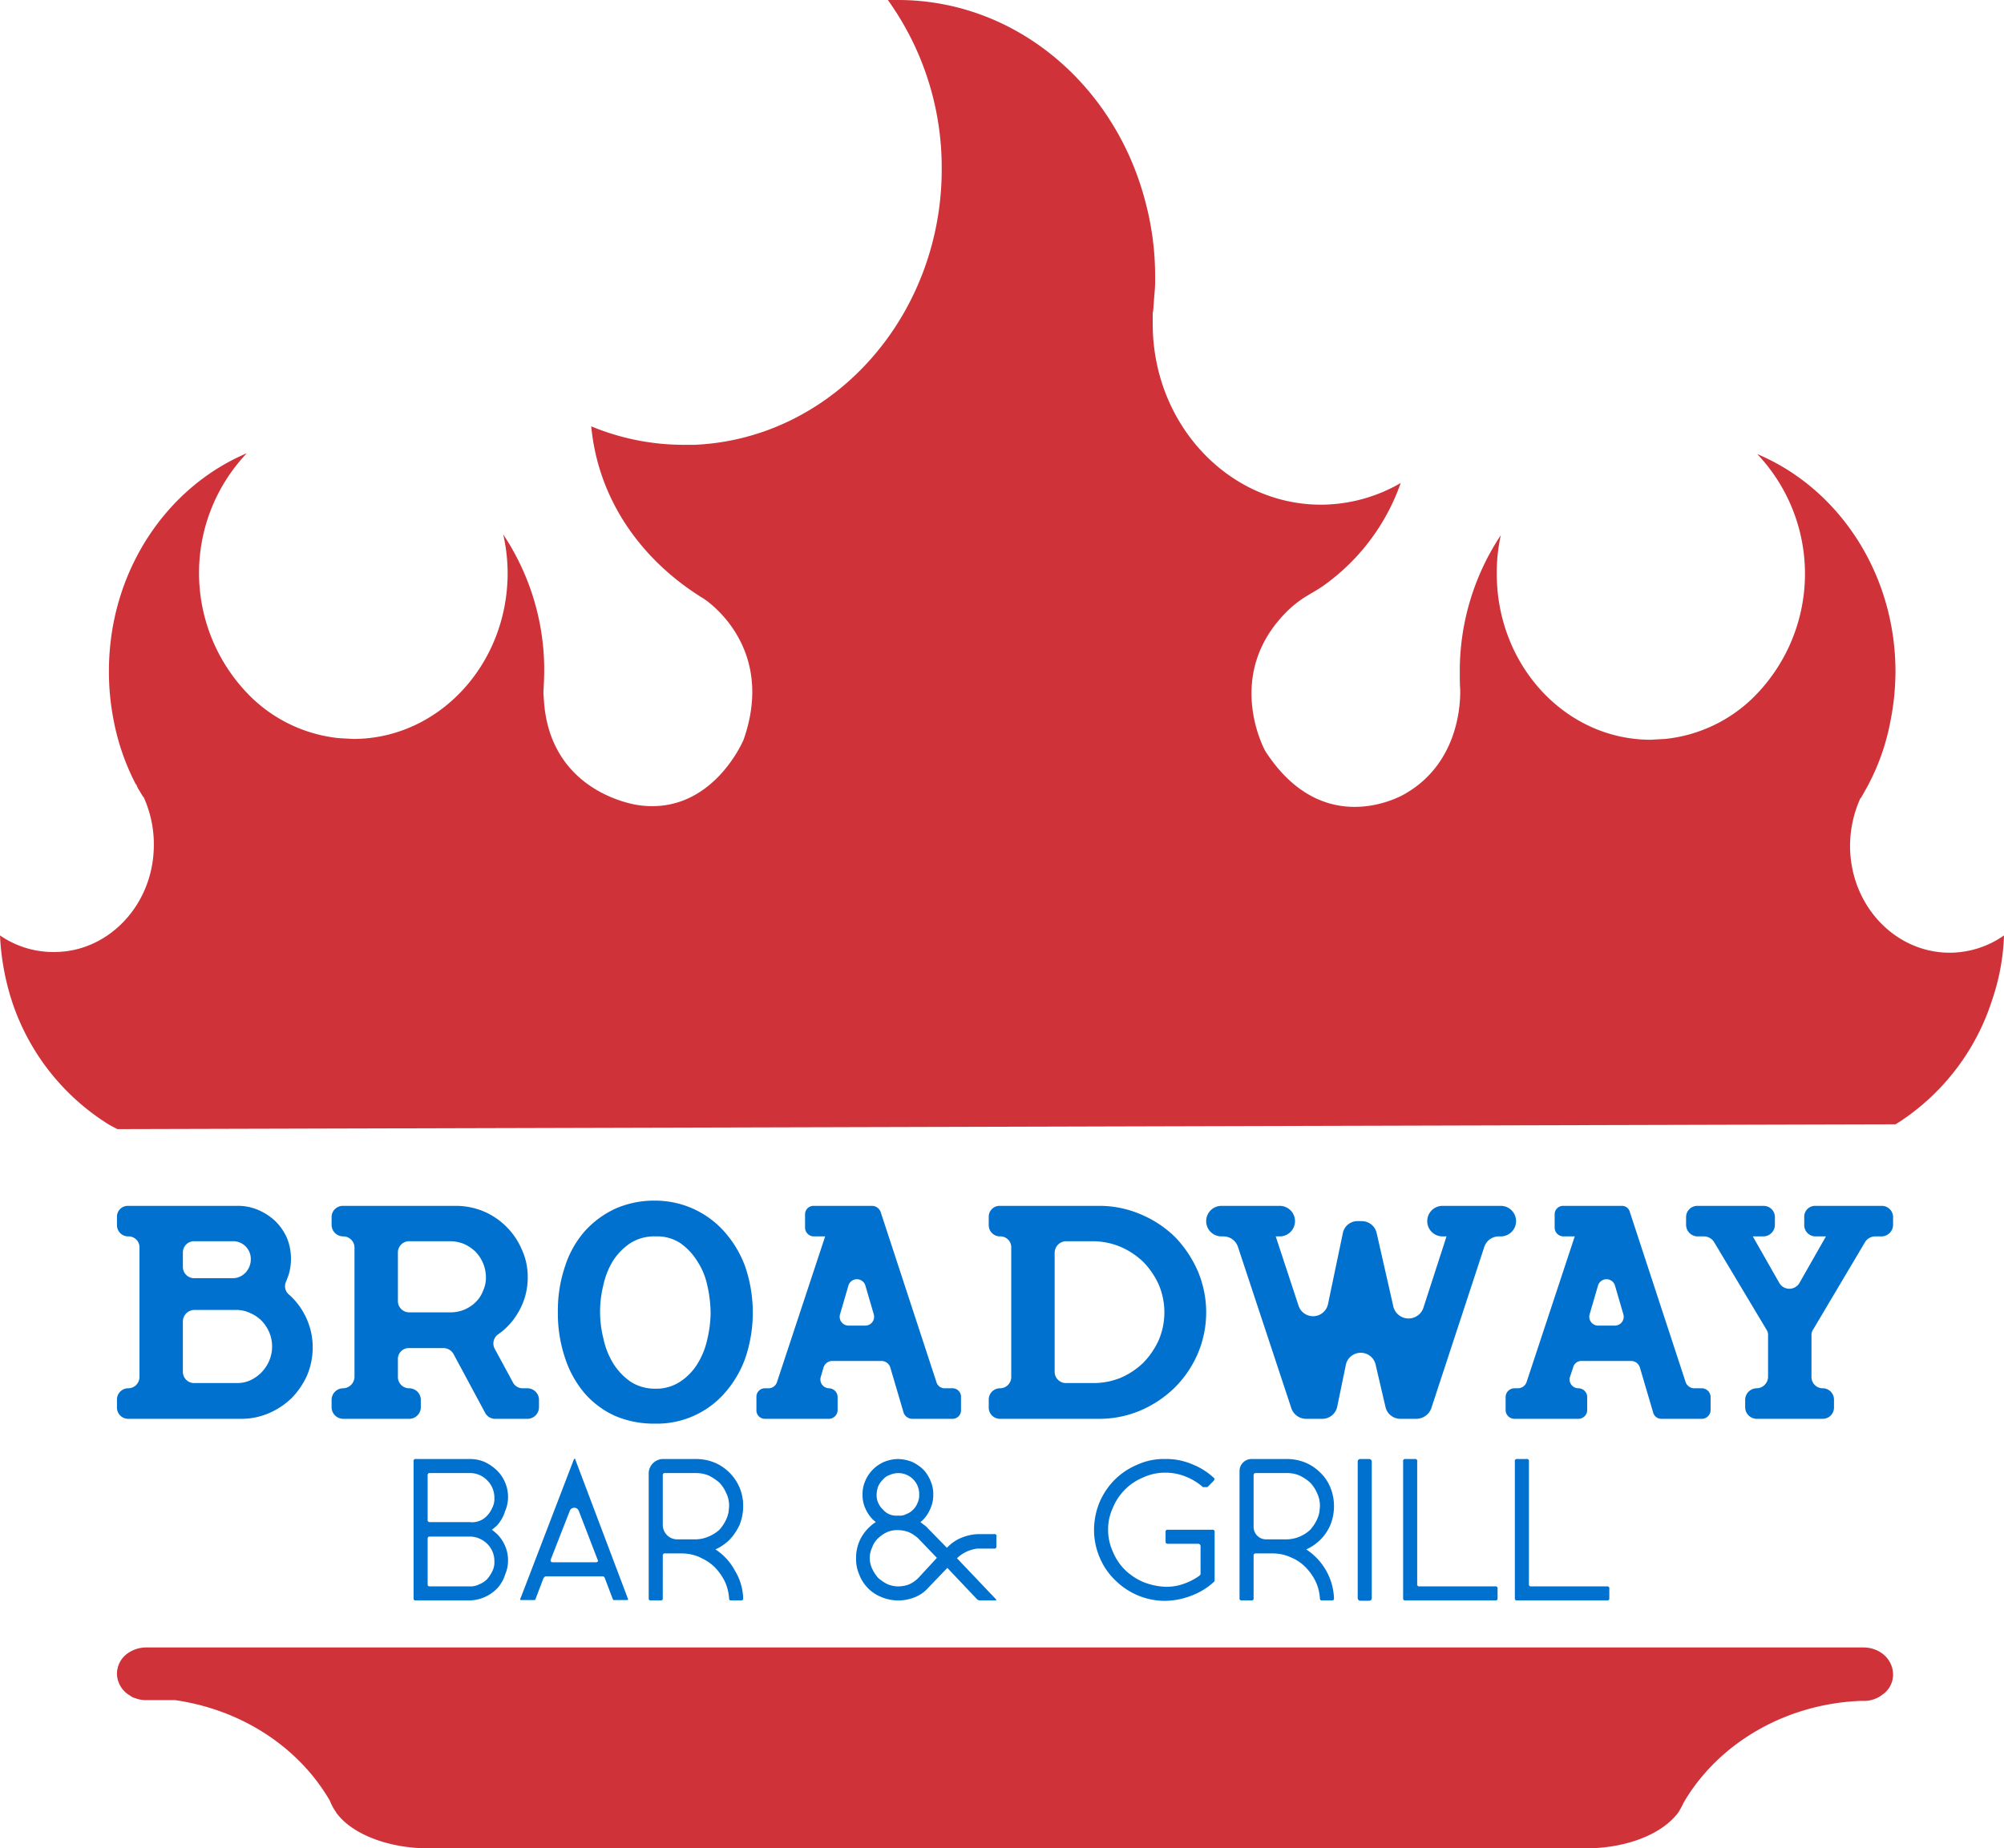 <svg id="Layer_1" data-name="Layer 1" xmlns="http://www.w3.org/2000/svg" viewBox="0 0 498.6 460"><title>Artboard 1</title><path d="M463.6,410H36.5a8,8,0,0,0-5.3,1.9,6.3,6.3,0,0,0-2.1,4.7,6.4,6.4,0,0,0,3.3,5.4,2.7,2.7,0,0,0,1.2.6,7.1,7.1,0,0,0,2.9.5h7c16.8,2.4,31,11.9,38.6,25.1a11.8,11.8,0,0,0,1.6,2.9v.2h.1c3.8,5.1,12.7,8.7,22.9,8.7H394.4c9.8,0,18.2-3.2,22.4-8l.6-.7a18.2,18.2,0,0,0,1.5-2.7l.6-1h0c8.6-13.9,24.7-23.5,43.3-24.3h.8a7.4,7.4,0,0,0,4.4-1.3h0l.8-.6a6,6,0,0,0,2.2-4.6C471,412.9,467.7,410,463.6,410Z" fill="#cf3339"/><path d="M125.7,376a8.7,8.7,0,0,0,.7-3.2,9.3,9.3,0,0,0-2.8-6.9,11.3,11.3,0,0,0-3.1-2.1,9.4,9.4,0,0,0-3.7-.7H103.5a.5.5,0,0,0-.6.6v34.1c0,.4.2.5.6.5h13.3a9.9,9.9,0,0,0,6.8-2.9,9,9,0,0,0,2.1-3.6,8.7,8.7,0,0,0,.7-3.3,9,9,0,0,0-.7-3.7,9.5,9.5,0,0,0-2.1-3.1l-1.2-1,1.2-1A9.5,9.5,0,0,0,125.7,376ZM123,388.6a4.7,4.7,0,0,1-.5,2.4,8.6,8.6,0,0,1-1.3,2,5.8,5.8,0,0,1-2,1.3,4.7,4.7,0,0,1-2.4.5H107c-.4,0-.6-.1-.6-.5V382.8a.5.5,0,0,1,.6-.4h10.1a6.2,6.2,0,0,1,4.1,1.8A5.9,5.9,0,0,1,123,388.6Zm-.5-13.4a6.9,6.9,0,0,1-1.3,2,5,5,0,0,1-1.9,1.3,5.2,5.2,0,0,1-2.5.3H107a.5.5,0,0,1-.6-.6v-11a.5.5,0,0,1,.6-.6h9.8a5.9,5.9,0,0,1,4.4,1.8,6,6,0,0,1,1.8,4.4A4.7,4.7,0,0,1,122.5,375.2Z" fill="#0071ce"/><path d="M143.2,363.4c-.1-.5-.3-.5-.5,0l-13.2,34.4c-.1.2-.1.3,0,.4h3.6c.1-.1.1-.2.2-.4l1.9-5c.2-.3.4-.5.6-.5h14.1a.6.6,0,0,1,.6.5l1.9,5,.2.4h3.5c.2-.1.2-.2.1-.4Zm4.9,25.4H137.6q-.7,0-.6-.6l4.8-12.3a1.2,1.2,0,0,1,2.2.1l4.7,12.2Q149,388.8,148.1,388.8Z" fill="#0071ce"/><path d="M184,379.5a12.3,12.3,0,0,0,.9-4.7,11.5,11.5,0,0,0-3.4-8.3,11.5,11.5,0,0,0-3.7-2.5,12.3,12.3,0,0,0-4.7-.9H165a3.6,3.6,0,0,0-3.6,3.6v31.1c0,.4.2.5.6.5h2.3c.4,0,.6-.1.6-.5V387a.5.5,0,0,1,.6-.4h4.1a11.2,11.2,0,0,1,4.4.9l.8.4a11.5,11.5,0,0,1,2.9,2,13.8,13.8,0,0,1,2.6,3.6,11.8,11.8,0,0,1,1.1,4.3c0,.4.2.5.6.5h2.3c.4,0,.6-.1.6-.5a14,14,0,0,0-2.1-7,14.2,14.2,0,0,0-4.8-5.2,12.1,12.1,0,0,0,3.5-2.4A13.4,13.4,0,0,0,184,379.5Zm-2.7-3.4h0a7.6,7.6,0,0,1-.6,2,10.6,10.6,0,0,1-1.7,2.6,9.5,9.5,0,0,1-2.7,1.7,8.3,8.3,0,0,1-3.2.7h-4.6a3.6,3.6,0,0,1-3.6-3.6V367a.5.5,0,0,1,.6-.4h7.6a8.3,8.3,0,0,1,3.2.6A12.7,12.7,0,0,1,179,369a9,9,0,0,1,1.7,2.6,7.1,7.1,0,0,1,.7,3.2C181.4,375.3,181.3,375.7,181.3,376.1Z" fill="#0071ce"/><path d="M247.3,381.8h-4.1a12.1,12.1,0,0,0-4,.9,10.1,10.1,0,0,0-3.6,2.5l-4.7-4.8a4.3,4.3,0,0,0-1-.9l-.9-.7.7-.6a9,9,0,0,0,1.8-2.8,8,8,0,0,0,.7-3.4,8.1,8.1,0,0,0-.7-3.5,9,9,0,0,0-1.8-2.8,10.7,10.7,0,0,0-2.8-1.9,10.4,10.4,0,0,0-3.5-.7,9.8,9.8,0,0,0-3.4.7,9,9,0,0,0-4.7,4.7,8.1,8.1,0,0,0-.7,3.5,8,8,0,0,0,.7,3.4,9.2,9.2,0,0,0,1.9,2.8l.7.6a10.9,10.9,0,0,0-3.6,3.8,10.3,10.3,0,0,0-1.3,5.2,9.4,9.4,0,0,0,.8,4.1,9.7,9.7,0,0,0,5.6,5.6,10.9,10.9,0,0,0,8.2,0,8.6,8.6,0,0,0,3.3-2.3l4.8-5,7.2,7.6a1.2,1.2,0,0,0,1,.5h3.9c.1,0,.1-.2-.1-.4l-9.6-10.1a8.7,8.7,0,0,1,2.3-1.6,9.2,9.2,0,0,1,2.7-.8h4.2a.5.5,0,0,0,.6-.6v-2.3A.5.5,0,0,0,247.3,381.8Zm-28.8-11.9a5.2,5.2,0,0,1,1.2-1.7,3.6,3.6,0,0,1,1.6-1.1,5.2,5.2,0,0,1,7.4,4.9,4.5,4.5,0,0,1-.4,2,5,5,0,0,1-1.1,1.7,4.5,4.5,0,0,1-1.7,1.1,3.3,3.3,0,0,1-1.7.4h-.7a4.3,4.3,0,0,1-3.4-1.5,4.9,4.9,0,0,1-1.6-3.7A6.5,6.5,0,0,1,218.5,369.9Zm9.9,22.9a8.6,8.6,0,0,1-2.2,1.5,7.6,7.6,0,0,1-2.7.5,6.7,6.7,0,0,1-2.8-.6,10.7,10.7,0,0,1-2.2-1.5,9.1,9.1,0,0,1-1.5-2.3,6,6,0,0,1-.6-2.7,5.8,5.8,0,0,1,.6-2.6,5.5,5.5,0,0,1,1.4-2.2,8,8,0,0,1,2.1-1.5,5.8,5.8,0,0,1,2.6-.6h.3a7.6,7.6,0,0,1,2.7.5,9.1,9.1,0,0,1,2.3,1.5l4.7,4.9Z" fill="#0071ce"/><path d="M301.6,380.7h-11a.5.5,0,0,0-.6.6v2.4c0,.3.2.5.6.5h7.5a.6.6,0,0,1,.6.5v7.1c0,.1-.3.4-.8.7a14.2,14.2,0,0,1-2.7,1.4,12.9,12.9,0,0,1-5.3,1,16.9,16.9,0,0,1-5.5-1.2,15.4,15.4,0,0,1-4.5-3,13.7,13.7,0,0,1-3-4.5,13,13,0,0,1-1.2-5.5,12.6,12.6,0,0,1,1.2-5.5,13.8,13.8,0,0,1,7.5-7.5,13,13,0,0,1,5.5-1.2,13.3,13.3,0,0,1,5.4,1.1,14.4,14.4,0,0,1,4,2.5h1.1l1.5-1.5q.5-.6,0-.9a16.9,16.9,0,0,0-5.3-3.3,16.3,16.3,0,0,0-6.7-1.3,15.8,15.8,0,0,0-6.9,1.4,17.6,17.6,0,0,0-5.6,3.7,17.9,17.9,0,0,0-3.8,5.6,18.1,18.1,0,0,0-1.4,6.9,17.4,17.4,0,0,0,1.4,6.9,16.8,16.8,0,0,0,3.8,5.6A17.9,17.9,0,0,0,283,397a17.4,17.4,0,0,0,6.9,1.4,18.7,18.7,0,0,0,6.8-1.4,16.9,16.9,0,0,0,5.3-3.3.5.5,0,0,0,.2-.4v-12A.5.5,0,0,0,301.6,380.7Z" fill="#0071ce"/><path d="M331,379.5a12.3,12.3,0,0,0,.9-4.7,12.2,12.2,0,0,0-.9-4.6,10.5,10.5,0,0,0-2.5-3.7,11.5,11.5,0,0,0-3.7-2.5,12.2,12.2,0,0,0-4.6-.9h-8.8a3,3,0,0,0-3,3v31.7c0,.4.2.5.6.5h2.3c.4,0,.6-.1.6-.5V387a.5.5,0,0,1,.6-.4h4.1a10.8,10.8,0,0,1,4.4.9l.9.4a11,11,0,0,1,2.8,2,13.8,13.8,0,0,1,2.6,3.6,11.8,11.8,0,0,1,1.1,4.3c0,.4.2.5.6.5h2.3c.4,0,.6-.1.6-.5a15,15,0,0,0-2-7,15.3,15.3,0,0,0-4.9-5.2,12.1,12.1,0,0,0,3.5-2.4A11.5,11.5,0,0,0,331,379.5Zm-2.7-3.4h0a7.6,7.6,0,0,1-.6,2,10.6,10.6,0,0,1-1.7,2.6,9,9,0,0,1-2.6,1.7,8.8,8.8,0,0,1-3.2.7H315a3.1,3.1,0,0,1-3.1-3.1V367a.5.5,0,0,1,.6-.4h7.7a7.8,7.8,0,0,1,3.1.6A10.6,10.6,0,0,1,326,369a9,9,0,0,1,1.7,2.6,7.1,7.1,0,0,1,.7,3.2C328.4,375.3,328.3,375.7,328.3,376.1Z" fill="#0071ce"/><rect x="337.8" y="363.1" width="3.5" height="35.27" rx="0.6" ry="0.6" fill="#0071ce"/><path d="M372,394.8H353.2a.5.5,0,0,1-.6-.6V363.7a.5.5,0,0,0-.6-.6h-2.3a.5.5,0,0,0-.6.6v34.1c0,.4.2.5.6.5H372c.4,0,.6-.1.6-.5v-2.4A.5.5,0,0,0,372,394.8Z" fill="#0071ce"/><path d="M399.8,394.8H381a.5.5,0,0,1-.6-.6V363.7a.5.5,0,0,0-.6-.6h-2.3a.5.5,0,0,0-.6.6v34.1c0,.4.2.5.6.5h22.3c.4,0,.6-.1.6-.5v-2.4A.5.5,0,0,0,399.8,394.8Z" fill="#0071ce"/><path d="M71.8,322.1a2.7,2.7,0,0,1-.6-3.2l.6-1.6a13.9,13.9,0,0,0-.4-9.2,13.7,13.7,0,0,0-2.9-4.2,14.5,14.5,0,0,0-4.3-2.8,12.7,12.7,0,0,0-5.2-1H31.9a2.7,2.7,0,0,0-2.8,2.8v1.9a2.8,2.8,0,0,0,2.8,2.9,2.7,2.7,0,0,1,2.8,2.8v32.2a2.8,2.8,0,0,1-2.8,2.8,2.8,2.8,0,0,0-2.8,2.8v1.9a2.8,2.8,0,0,0,2.8,2.9H60a17.4,17.4,0,0,0,6.9-1.4,19,19,0,0,0,5.7-3.8,19.8,19.8,0,0,0,3.8-5.6,18.1,18.1,0,0,0,1.4-6.9,17.4,17.4,0,0,0-2.1-8.4A16.9,16.9,0,0,0,71.8,322.1ZM45.5,311.7a2.8,2.8,0,0,1,2.9-2.8h9.5a4.4,4.4,0,0,1,4.5,4.5,4.8,4.8,0,0,1-1.3,3.3,4.3,4.3,0,0,1-3.2,1.4H48.4a2.8,2.8,0,0,1-2.9-2.8ZM67,338.6a9.7,9.7,0,0,1-1.9,2.9,9.5,9.5,0,0,1-2.8,2,8,8,0,0,1-3.4.7H48.4a2.8,2.8,0,0,1-2.9-2.8V328.8a2.9,2.9,0,0,1,2.9-2.8H58.9a8.1,8.1,0,0,1,3.4.8,9.2,9.2,0,0,1,2.8,1.9,9.7,9.7,0,0,1,1.9,2.9,9.1,9.1,0,0,1,0,7Z" fill="#0071ce"/><path d="M131.3,345.5h-1.2a2.7,2.7,0,0,1-2.5-1.5l-4.5-8.3a2.8,2.8,0,0,1,.8-3.6,16.8,16.8,0,0,0,4.8-5.1,17,17,0,0,0,2.6-9.2,16.2,16.2,0,0,0-1.5-6.9,18,18,0,0,0-9.4-9.4,18.1,18.1,0,0,0-6.9-1.4H85.4a2.8,2.8,0,0,0-2.9,2.8v1.9a2.9,2.9,0,0,0,2.9,2.9,2.8,2.8,0,0,1,2.8,2.8v32.2a2.9,2.9,0,0,1-2.8,2.8,2.9,2.9,0,0,0-2.9,2.8v1.9a2.9,2.9,0,0,0,2.9,2.9h16.4a2.9,2.9,0,0,0,2.9-2.9v-1.9a2.9,2.9,0,0,0-2.9-2.8,2.8,2.8,0,0,1-2.8-2.8v-4.4a2.7,2.7,0,0,1,2.8-2.8h8.5a2.9,2.9,0,0,1,2.5,1.4l7.9,14.7a2.8,2.8,0,0,0,2.5,1.5h8.1a2.9,2.9,0,0,0,2.8-2.9v-1.9A2.9,2.9,0,0,0,131.3,345.5Zm-11.1-24.3a7.5,7.5,0,0,1-1.8,2.8,8.8,8.8,0,0,1-6.3,2.6H101.8a2.8,2.8,0,0,1-2.8-2.8v-12a2.8,2.8,0,0,1,2.8-2.9h10.3a9.8,9.8,0,0,1,3.4.7,10.7,10.7,0,0,1,2.8,1.9,9.7,9.7,0,0,1,1.9,2.9,9.4,9.4,0,0,1,.7,3.4A7.7,7.7,0,0,1,120.2,321.2Z" fill="#0071ce"/><path d="M180.2,306.5a23,23,0,0,0-17.3-7.7,23.8,23.8,0,0,0-9.8,2,23.5,23.5,0,0,0-7.6,5.6,24.6,24.6,0,0,0-4.9,8.7,34.1,34.1,0,0,0-1.8,11.4,34.7,34.7,0,0,0,1.8,11.5,26,26,0,0,0,4.9,8.8,22.1,22.1,0,0,0,7.6,5.6,24.6,24.6,0,0,0,9.9,1.9,22.4,22.4,0,0,0,17.2-7.5,26.9,26.9,0,0,0,5.2-8.7,35.5,35.5,0,0,0,0-22.9A26.9,26.9,0,0,0,180.2,306.5ZM176,333.2a19.4,19.4,0,0,1-2.4,6.1,14.2,14.2,0,0,1-4.3,4.5,10.7,10.7,0,0,1-6.3,1.8,11,11,0,0,1-6.2-1.8,15.8,15.8,0,0,1-4.3-4.6,20,20,0,0,1-2.4-6.2,27.2,27.2,0,0,1,0-13.1,19.4,19.4,0,0,1,2.4-6.1,15.1,15.1,0,0,1,4.3-4.4,11.1,11.1,0,0,1,6.4-1.7,10.4,10.4,0,0,1,6.1,1.7,15.1,15.1,0,0,1,4.2,4.5A17.4,17.4,0,0,1,176,320a31.6,31.6,0,0,1,.8,6.8A29.5,29.5,0,0,1,176,333.2Z" fill="#0071ce"/><path d="M292.3,307.8a27.3,27.3,0,0,0-8.5-5.6,26.1,26.1,0,0,0-10.4-2.1H248.8a2.7,2.7,0,0,0-2.8,2.8v1.9a2.8,2.8,0,0,0,2.8,2.9,2.7,2.7,0,0,1,2.8,2.8v32.2a2.8,2.8,0,0,1-2.8,2.8,2.8,2.8,0,0,0-2.8,2.8v1.9a2.8,2.8,0,0,0,2.8,2.9h24.6a26.1,26.1,0,0,0,10.4-2.1,27.6,27.6,0,0,0,8.5-5.7,27.1,27.1,0,0,0,5.7-8.4,26.3,26.3,0,0,0,0-20.6A28.8,28.8,0,0,0,292.3,307.8Zm-4,25.7a19.8,19.8,0,0,1-3.8,5.6,19,19,0,0,1-5.7,3.8,18,18,0,0,1-6.9,1.3h-6.7a2.8,2.8,0,0,1-2.8-2.8V311.8a2.9,2.9,0,0,1,2.8-2.9h6.7a18.1,18.1,0,0,1,6.9,1.4,19,19,0,0,1,5.7,3.8,19.8,19.8,0,0,1,3.8,5.6,17.7,17.7,0,0,1,0,13.8Z" fill="#0071ce"/><path d="M377.2,303.9h0a3.8,3.8,0,0,0-3.8-3.8H358.9a3.8,3.8,0,0,0-3.8,3.8h0a3.8,3.8,0,0,0,3.8,3.8h1l-5.8,17.9a3.9,3.9,0,0,1-7.4-.3l-4.2-18.5a3.8,3.8,0,0,0-3.7-2.9h-1a3.7,3.7,0,0,0-3.7,3l-3.7,17.7a3.8,3.8,0,0,1-7.3.4l-5.7-17.3h1a3.8,3.8,0,0,0,3.8-3.8h0a3.8,3.8,0,0,0-3.8-3.8H303.9a3.8,3.8,0,0,0-3.8,3.8h0a3.8,3.8,0,0,0,3.8,3.8h.5a3.8,3.8,0,0,1,3.6,2.6l13.3,40.2a3.9,3.9,0,0,0,3.6,2.6H329a3.8,3.8,0,0,0,3.7-3l2.1-10.2a3.8,3.8,0,0,1,7.5-.1l2.4,10.3a3.8,3.8,0,0,0,3.7,3h4a4,4,0,0,0,3.7-2.6l13.2-40.2a3.8,3.8,0,0,1,3.6-2.6h.5A3.8,3.8,0,0,0,377.2,303.9Z" fill="#0071ce"/><path d="M423.4,345.5h-1.9a2.3,2.3,0,0,1-2.1-1.5l-13.9-42.4a2,2,0,0,0-2-1.5H389a2.1,2.1,0,0,0-2.2,2.1v3.3a2.2,2.2,0,0,0,2.2,2.2h2.8l-12,36.3a2.3,2.3,0,0,1-2.1,1.5h-.9a2.2,2.2,0,0,0-2.2,2.2v3.2a2.2,2.2,0,0,0,2.2,2.2h15.9a2.2,2.2,0,0,0,2.2-2.2v-3.2a2.2,2.2,0,0,0-2.2-2.2,2.2,2.2,0,0,1-2.1-2.8l.8-2.4a2.1,2.1,0,0,1,2-1.6h12.5a2.3,2.3,0,0,1,2.1,1.6l3.3,11.2a2.1,2.1,0,0,0,2,1.6h10.1a2.2,2.2,0,0,0,2.2-2.2v-3.2A2.2,2.2,0,0,0,423.4,345.5Zm-21.6-15.6h-4.2a2.2,2.2,0,0,1-2.1-2.8l2.1-7.2a2.2,2.2,0,0,1,4.2,0l2.1,7.2A2.2,2.2,0,0,1,401.8,329.9Z" fill="#0071ce"/><path d="M237,345.5h-2a2.1,2.1,0,0,1-2-1.5l-13.9-42.4a2.3,2.3,0,0,0-2.1-1.5H202.5a2.1,2.1,0,0,0-2.2,2.1v3.3a2.2,2.2,0,0,0,2.2,2.2h2.8l-12,36.3a2.2,2.2,0,0,1-2.1,1.5h-.9a2.1,2.1,0,0,0-2.1,2.2v3.2a2.1,2.1,0,0,0,2.1,2.2h15.9a2.2,2.2,0,0,0,2.2-2.2v-3.2a2.2,2.2,0,0,0-2.2-2.2,2.2,2.2,0,0,1-2-2.8l.7-2.4a2.3,2.3,0,0,1,2.1-1.6h12.4a2.3,2.3,0,0,1,2.1,1.6l3.3,11.2a2.3,2.3,0,0,0,2.1,1.6H237a2.1,2.1,0,0,0,2.1-2.2v-3.2A2.1,2.1,0,0,0,237,345.5Zm-21.7-15.6h-4.2a2.2,2.2,0,0,1-2.1-2.8l2.1-7.2a2.2,2.2,0,0,1,4.2,0l2.1,7.2A2.2,2.2,0,0,1,215.3,329.9Z" fill="#0071ce"/><path d="M468.2,300.1H451.7a2.7,2.7,0,0,0-2.8,2.8v1.9a2.8,2.8,0,0,0,2.8,2.9h2.6l-6.6,11.6a2.9,2.9,0,0,1-5,0l-6.6-11.6h2.7a2.9,2.9,0,0,0,2.8-2.9v-1.9a2.8,2.8,0,0,0-2.8-2.8H422.3a2.8,2.8,0,0,0-2.8,2.8v1.9a2.9,2.9,0,0,0,2.8,2.9h1.6a3,3,0,0,1,2.5,1.3l13.1,21.9a2.3,2.3,0,0,1,.4,1.4v10.4a2.9,2.9,0,0,1-2.8,2.8h0a2.9,2.9,0,0,0-2.9,2.8v1.9a2.9,2.9,0,0,0,2.9,2.9h16.4a2.8,2.8,0,0,0,2.8-2.9v-1.9a2.8,2.8,0,0,0-2.8-2.8,2.8,2.8,0,0,1-2.8-2.8V332.3a2.3,2.3,0,0,1,.4-1.4l13-21.9a3,3,0,0,1,2.5-1.3h1.6a2.9,2.9,0,0,0,2.8-2.9v-1.9A2.8,2.8,0,0,0,468.2,300.1Z" fill="#0071ce"/><path d="M498.6,232.8a23.6,23.6,0,0,1-13.5,4.3c-13.7,0-24.8-11.9-24.8-26.6a28.8,28.8,0,0,1,2.6-11.9h.1l1.8-3.2h0l.9-1.8a55.4,55.4,0,0,0,4.6-13.9,63.8,63.8,0,0,0,1.3-12.5c0-24.6-14.2-45.7-34.4-54.2h0a43.3,43.3,0,0,1-1.4,61,36.7,36.7,0,0,1-21.5,9.9h0l-3.6.2c-21.2,0-38.3-18.5-38.3-41.3a43.4,43.4,0,0,1,1-9.6h0a61.1,61.1,0,0,0-10.2,34c0,1.5,0,3,.1,4.4.1,4.4-.8,18.6-13.8,26,0,0-20,12.1-34.7-10.7,0,0-10.9-19.5,6.2-35.5a31.5,31.5,0,0,1,2.9-2.3c1.8-1.2,3.8-2.2,5.6-3.5h0a52.8,52.8,0,0,0,19-25.4h0a39.7,39.7,0,0,1-19.8,5.4c-23.2,0-41.9-20.2-41.9-45V78a1.1,1.1,0,0,1,.1-.5l.3-4h0a37,37,0,0,0,.2-4.7,71.8,71.8,0,0,0-2.3-18.1C277.7,21.4,252.9,0,223.4,0h-2.5a71.5,71.5,0,0,1,13.4,42,72.5,72.5,0,0,1-2.9,20.5c-7.9,27.1-31,47-58.6,48.2h-2.5a60,60,0,0,1-23.2-4.6h0c1.8,18.9,13.1,33.8,28,42.9h0s18.2,11.5,9.9,35.1c0,0-7.8,18.8-26,16.3,0,0-21.5-2.5-23.6-25.1,0,0-.1-1.3-.2-3h0c.1-1.8.2-3.6.2-5.4v-1.2h0A60.9,60.9,0,0,0,125.2,133h0a43.5,43.5,0,0,1,1.1,9.6c0,22.8-17.2,41.3-38.4,41.3l-3.6-.2a36.7,36.7,0,0,1-21.5-9.9,43.3,43.3,0,0,1-1.4-61h0c-20.1,8.5-34.3,29.6-34.3,54.2a62.8,62.8,0,0,0,1.2,12.4h0a57.9,57.9,0,0,0,5.5,15.8h.1a8,8,0,0,0,.8,1.6l.9,1.5h.1a28.5,28.5,0,0,1,2.5,14c-.9,13.4-11.2,24.1-23.7,24.6A23.4,23.4,0,0,1,0,232.8H0A62.8,62.8,0,0,0,2.6,248a57.1,57.1,0,0,0,24.7,32l1.9,1,442.4-1.2,1.3-.8,1.3-.9a57,57,0,0,0,21.5-29.4,55.3,55.3,0,0,0,2.9-15.9Z" fill="#cf3339"/></svg>